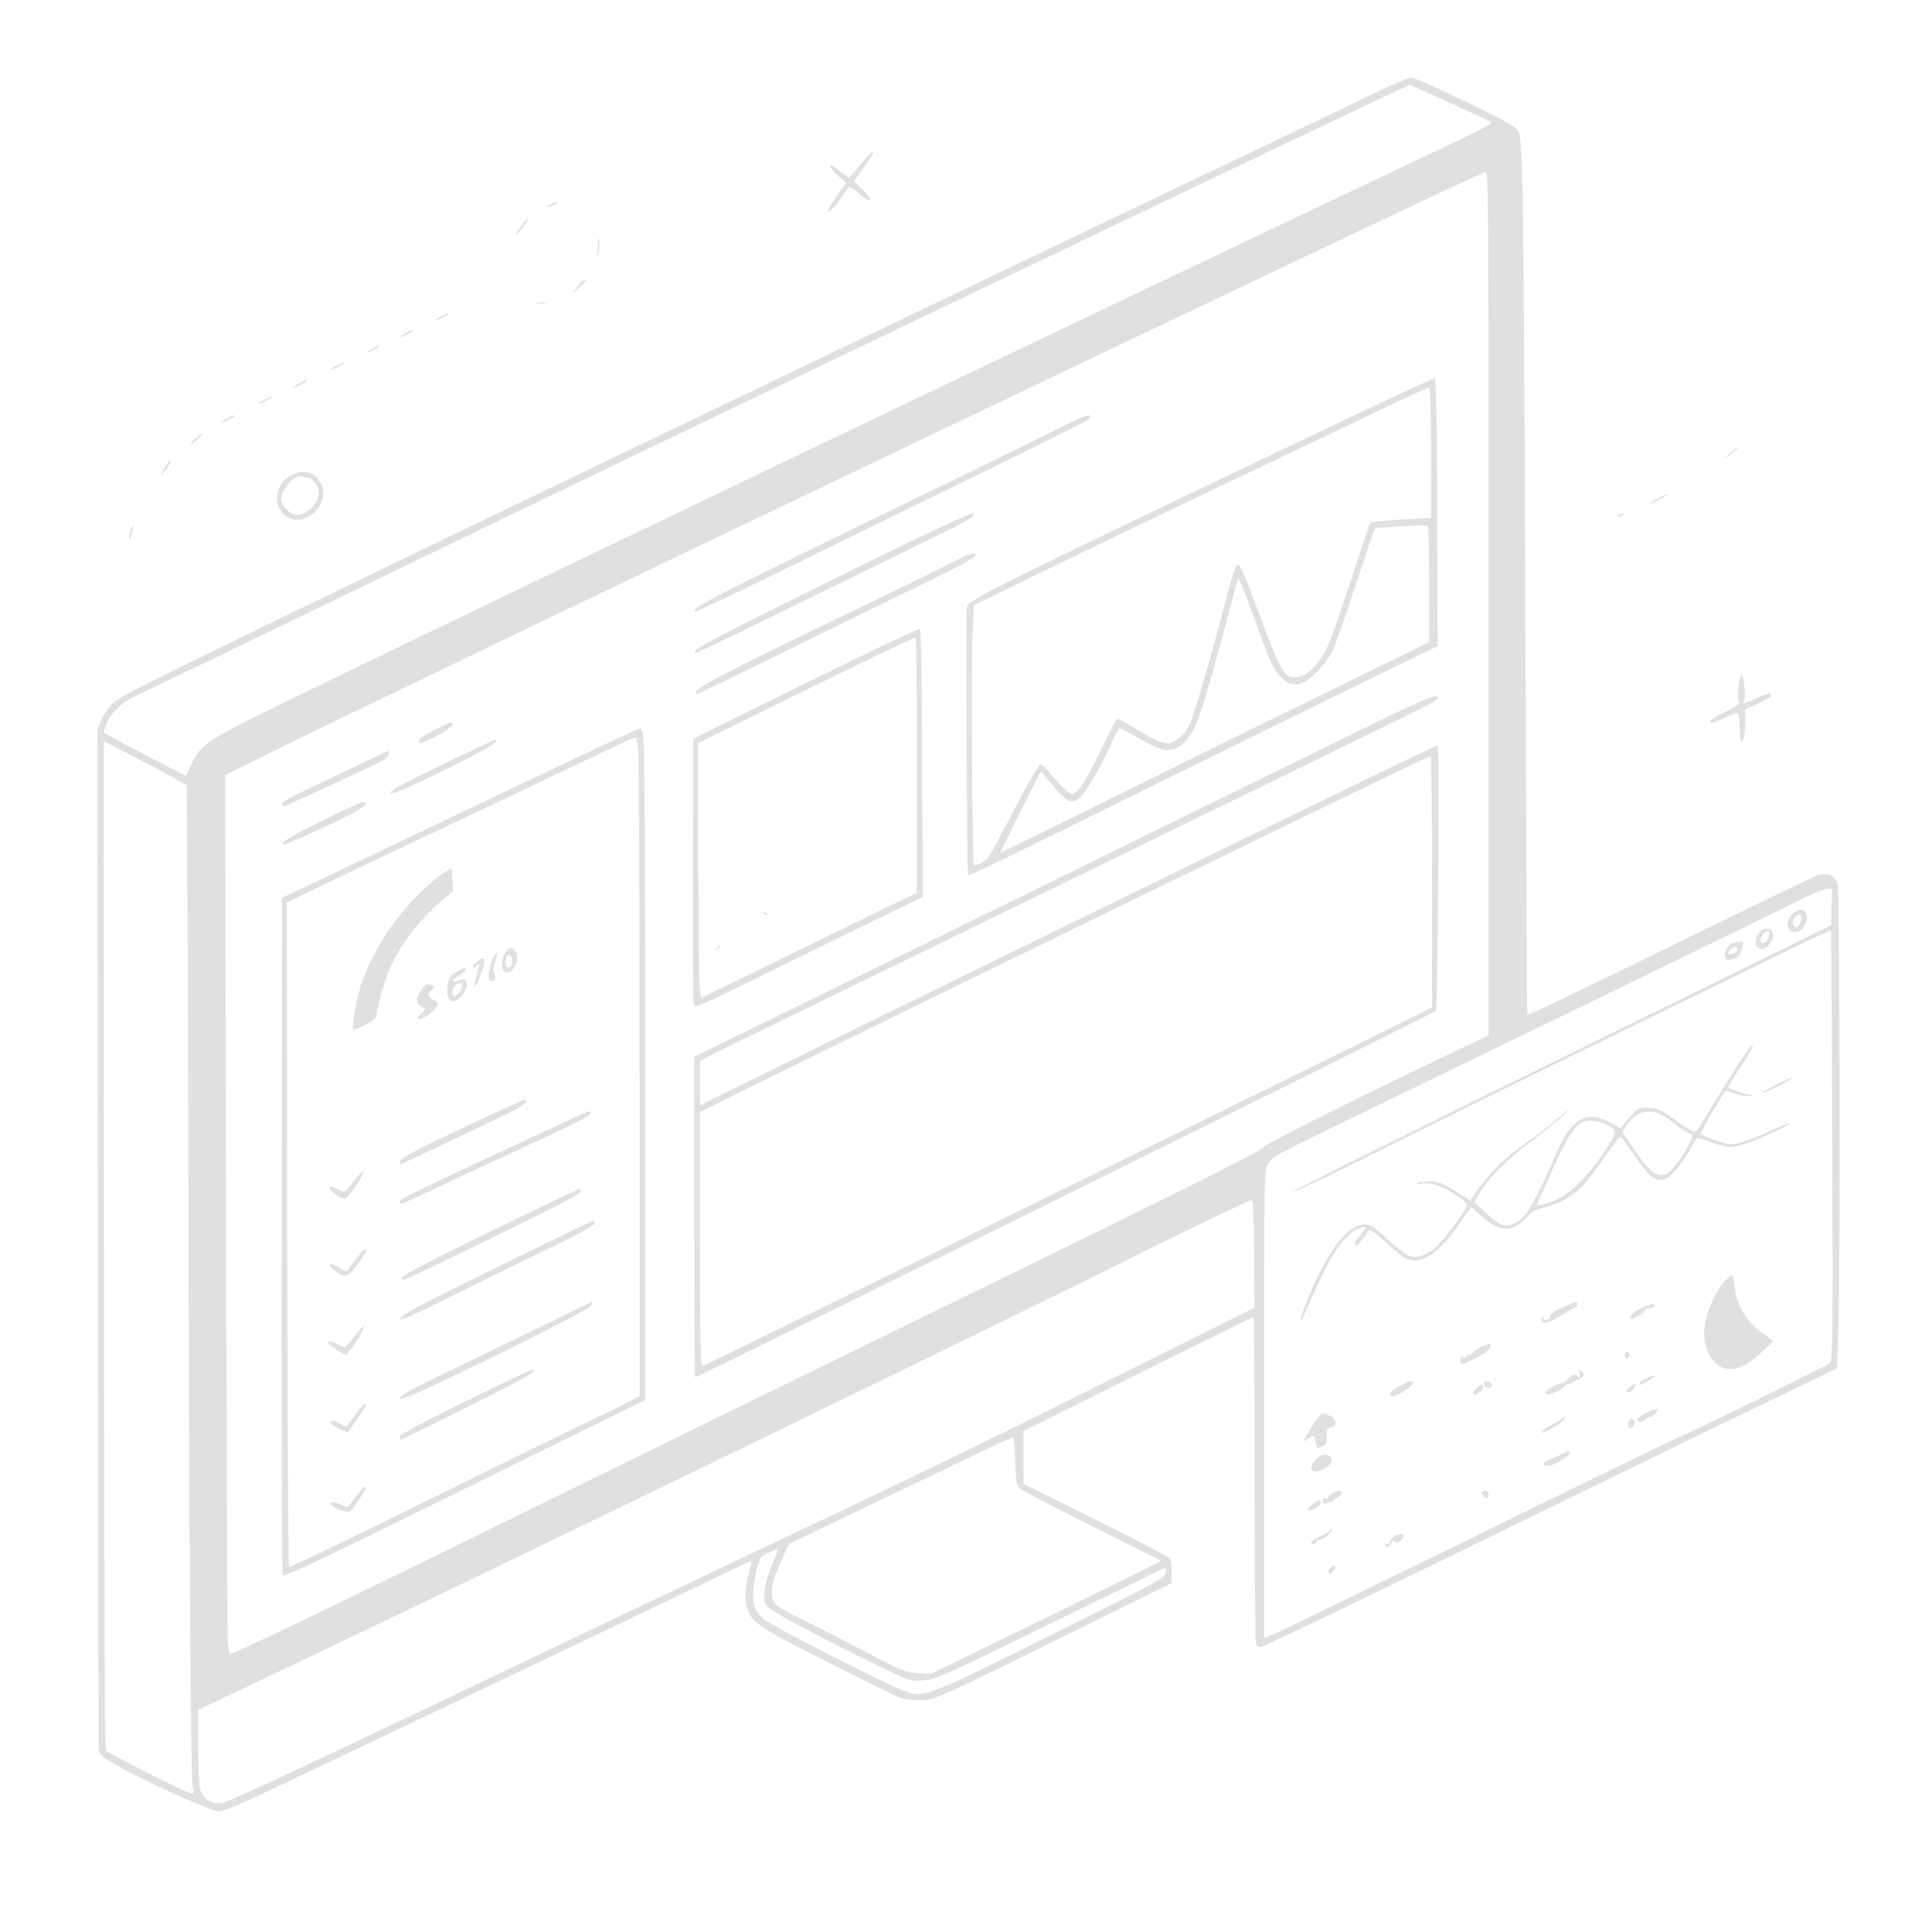 <?xml version="1.0" standalone="no"?>
<!DOCTYPE svg PUBLIC "-//W3C//DTD SVG 20010904//EN"
 "http://www.w3.org/TR/2001/REC-SVG-20010904/DTD/svg10.dtd">
<svg version="1.0" xmlns="http://www.w3.org/2000/svg"
 width="1024pt" height="1024pt" viewBox="0 0 1024 1024"
 preserveAspectRatio="xMidYMid meet">

<g transform="translate(0,1024) scale(0.1,-0.1)"
fill="#e0e0e0" stroke="none">
<path d="M7290 9749 c-91 -45 -343 -165 -560 -269 -870 -413 -3479 -1664
-4345 -2082 -1599 -773 -1734 -840 -1780 -880 -24 -21 -52 -60 -66 -90 l-23
-53 3 -2710 3 -2710 20 -22 c46 -49 560 -293 617 -293 20 0 90 27 175 66 380
179 1929 917 2291 1091 182 88 337 163 346 166 15 5 14 -2 -2 -66 -21 -79 -24
-125 -9 -178 22 -77 53 -99 427 -289 194 -98 368 -184 387 -190 20 -6 65 -11
102 -11 78 0 67 -5 852 382 l482 238 0 58 c0 32 -4 65 -9 73 -6 7 -182 100
-393 205 l-383 190 0 140 0 140 605 302 c333 166 608 302 613 302 4 1 7 -383
7 -851 0 -469 3 -863 6 -875 4 -14 14 -23 26 -23 10 0 495 232 1076 516 581
284 1183 577 1337 652 154 74 361 174 461 222 l181 88 7 208 c10 334 7 2313
-4 2355 -13 49 -55 68 -109 49 -20 -7 -283 -134 -586 -282 -623 -306 -945
-461 -950 -456 -2 2 -6 903 -10 2003 -8 2282 -13 2636 -36 2679 -13 23 -66 53
-280 157 -145 71 -275 128 -289 128 -14 0 -99 -36 -190 -80z m396 -55 c115
-52 213 -98 218 -101 11 -7 -55 -41 -324 -168 -1905 -902 -5729 -2734 -6247
-2994 -240 -120 -274 -146 -318 -243 -15 -32 -29 -58 -31 -58 -9 0 -412 211
-433 227 -2 1 4 23 13 47 20 52 82 113 146 143 283 135 704 338 1275 615 1215
591 5467 2626 5487 2628 3 0 100 -43 214 -96z m204 -2653 l0 -2288 -127 -61
c-581 -276 -1042 -507 -1074 -538 -26 -26 -459 -241 -1620 -808 -871 -425
-1910 -934 -2309 -1131 -713 -351 -1352 -661 -1480 -716 l-65 -28 -7 62 c-3
34 -8 1083 -10 2330 l-5 2269 186 92 c673 336 6460 3103 6494 3105 16 1 17
-114 17 -2288z m-6943 -938 l43 -25 2 -396 c2 -218 4 -912 6 -1542 3 -1831 13
-3301 22 -3355 5 -27 7 -52 4 -54 -5 -5 -176 77 -334 160 l-125 66 -7 54 c-3
30 -6 1235 -7 2677 l-1 2624 178 -92 c97 -51 196 -103 219 -117z m8761 -670
l-3 -97 -130 -64 c-71 -36 -535 -264 -1030 -507 -1284 -631 -1700 -838 -1688
-842 6 -2 228 104 492 237 265 132 764 378 1109 546 345 168 766 374 935 456
169 83 309 149 311 147 2 -2 6 -516 7 -1141 4 -1001 2 -1139 -11 -1152 -14
-14 -610 -306 -870 -426 -69 -32 -370 -178 -670 -325 -841 -413 -1417 -693
-1439 -700 l-21 -6 0 1238 c0 1221 0 1238 20 1271 26 42 39 49 353 202 144 70
727 353 1295 628 568 276 1090 531 1160 566 70 36 140 65 155 65 l28 1 -3 -97z
m-3061 -1838 l2 -286 -678 -338 c-697 -349 -1105 -547 -1886 -916 -247 -117
-607 -288 -800 -380 -1538 -736 -2074 -988 -2110 -992 -55 -6 -100 23 -114 74
-6 21 -11 124 -11 229 l0 191 128 61 c70 33 269 128 442 210 858 407 3857
1864 4380 2127 229 116 622 304 635 305 6 0 11 -103 12 -285z m-1266 -1101 c4
-119 5 -127 28 -146 14 -10 187 -101 385 -200 l361 -181 -160 -80 c-88 -44
-362 -179 -610 -299 l-450 -219 -70 4 c-68 4 -81 9 -290 119 -121 63 -268 138
-327 166 -59 28 -119 62 -133 76 -41 41 -32 110 35 254 l32 69 366 176 c202
96 466 223 586 281 121 58 225 106 232 106 8 0 13 -36 15 -126z m-1288 -545
c-23 -53 -37 -103 -40 -143 -5 -59 -4 -62 29 -93 40 -38 690 -369 745 -379 20
-4 64 -2 97 4 62 12 121 40 914 429 183 89 335 163 338 163 3 0 4 -12 2 -27
-3 -26 -37 -45 -508 -280 -787 -391 -768 -384 -883 -343 -93 34 -708 348 -740
378 -49 46 -60 78 -54 156 3 39 13 95 22 124 14 47 21 56 58 72 23 10 45 19
48 19 4 1 -9 -36 -28 -80z"/>
<path d="M6915 7914 c-1627 -777 -1782 -854 -1791 -890 -5 -17 1 -1381 6
-1421 1 -10 127 51 1056 510 572 282 1128 555 1237 607 l197 95 -2 709 c-2
462 -6 710 -13 712 -5 1 -316 -143 -690 -322z m670 -75 l0 -344 -130 -7 c-71
-4 -144 -10 -162 -13 l-32 -6 -108 -327 c-88 -265 -116 -338 -149 -387 -47
-70 -94 -105 -140 -105 -57 0 -78 36 -184 320 -82 220 -104 273 -117 277 -14
5 -26 -35 -97 -304 -74 -278 -142 -506 -166 -554 -23 -44 -77 -89 -109 -89
-31 0 -81 23 -176 80 -45 27 -87 50 -92 50 -5 0 -42 -69 -82 -152 -85 -180
-132 -251 -164 -246 -12 2 -48 35 -84 78 -34 41 -68 76 -76 78 -12 3 -83 -123
-217 -383 -51 -100 -67 -123 -97 -138 -19 -10 -38 -15 -41 -12 -9 9 -15 1086
-7 1241 l7 136 272 133 c269 133 1090 526 1406 675 91 43 291 139 445 213 154
74 285 134 290 133 6 -2 10 -126 10 -347z m-10 -694 l0 -309 -500 -244 c-275
-134 -785 -385 -1134 -558 -349 -173 -635 -313 -636 -312 -2 2 45 99 104 217
l108 214 64 -77 c69 -83 95 -97 134 -72 31 20 128 184 175 294 19 45 39 82 44
82 5 0 48 -23 96 -50 48 -28 104 -55 124 -61 74 -20 135 22 182 126 35 76 88
259 215 740 l11 40 15 -28 c8 -16 38 -95 68 -175 29 -81 62 -171 74 -199 48
-122 101 -171 169 -158 46 9 139 102 175 175 14 30 70 188 123 350 54 162 99
297 101 299 3 5 259 19 278 16 6 -1 10 -112 10 -310z"/>
<path d="M5545 7937 c-121 -61 -440 -217 -710 -347 -269 -130 -638 -311 -820
-401 -292 -145 -367 -189 -324 -189 6 0 188 86 403 191 215 106 673 330 1017
498 344 168 637 313 650 323 16 11 21 19 14 26 -7 7 -83 -27 -230 -101z"/>
<path d="M4690 7304 c-916 -450 -1057 -524 -1000 -524 6 0 253 119 548 264
296 145 616 302 712 349 192 93 220 111 205 125 -6 6 -178 -74 -465 -214z"/>
<path d="M5035 7253 c-60 -31 -328 -161 -595 -290 -570 -275 -750 -369 -750
-389 0 -8 2 -14 4 -14 3 0 749 365 1364 667 61 31 112 62 112 69 0 22 -18 16
-135 -43z"/>
<path d="M4530 6746 c-184 -89 -452 -221 -595 -292 l-260 -129 -2 -700 c-2
-413 1 -706 6 -714 8 -12 69 15 333 145 178 88 448 221 601 295 l277 134 -2
709 c-2 462 -6 710 -13 712 -5 2 -161 -70 -345 -160z m330 -562 l-1 -676 -202
-98 c-111 -54 -368 -179 -572 -279 l-370 -181 -7 53 c-3 28 -6 332 -7 675 l-1
623 448 221 c441 218 690 337 705 338 4 0 7 -304 7 -676z"/>
<path d="M4047 5399 c7 -7 15 -10 18 -7 3 3 -2 9 -12 12 -14 6 -15 5 -6 -5z"/>
<path d="M3799 5213 c-13 -16 -12 -17 4 -4 16 13 21 21 13 21 -2 0 -10 -8 -17
-17z"/>
<path d="M7460 6491 c-80 -37 -539 -262 -1020 -498 -1280 -629 -2444 -1200
-2612 -1281 l-148 -72 0 -850 c0 -467 2 -850 4 -850 16 0 3920 1931 3927 1942
8 12 19 1299 12 1360 l-5 47 -52 -23 c-142 -65 -2152 -1045 -3423 -1671 l-433
-213 0 117 0 117 28 16 c15 9 250 124 522 256 388 188 2708 1320 3240 1581
116 57 129 66 115 80 -6 6 -64 -15 -155 -58z m130 -927 l0 -664 -402 -199
c-222 -109 -1090 -536 -1929 -949 -839 -414 -1531 -752 -1537 -752 -9 0 -12
165 -12 673 l0 673 258 128 c788 390 3608 1763 3615 1759 4 -2 7 -303 7 -669z"/>
<path d="M2298 6369 c-45 -22 -78 -46 -78 -54 0 -19 -1 -19 53 4 88 38 157 92
115 91 -7 -1 -48 -19 -90 -41z"/>
<path d="M2645 6029 c-401 -191 -824 -393 -940 -448 l-210 -99 -2 -1789 c-2
-1003 1 -1794 6 -1802 7 -10 169 66 747 351 407 201 837 413 957 471 l217 107
0 1672 c0 920 -3 1721 -7 1781 -5 89 -9 107 -22 106 -9 -1 -344 -158 -746
-350z m738 234 c4 -38 7 -822 7 -1745 l0 -1676 -62 -34 c-35 -19 -124 -63
-198 -97 -74 -35 -463 -225 -863 -423 -401 -198 -732 -357 -735 -353 -4 4 -8
797 -10 1764 l-2 1757 177 86 c98 48 336 160 528 251 193 91 512 242 710 337
398 190 415 198 431 199 7 1 14 -27 17 -66z"/>
<path d="M2345 5609 c-27 -17 -88 -70 -135 -118 -149 -151 -266 -346 -309
-516 -22 -88 -37 -195 -28 -195 4 0 32 12 62 27 36 18 57 35 59 48 30 164 73
278 151 393 51 77 142 176 213 233 l43 34 -3 63 -3 63 -50 -32z"/>
<path d="M2681 5194 c-29 -36 -26 -109 3 -109 47 0 78 95 40 121 -20 14 -24
13 -43 -12z m34 -50 c0 -19 -6 -30 -17 -32 -14 -3 -18 3 -18 26 0 16 3 32 7
36 14 13 28 -1 28 -30z"/>
<path d="M2615 5167 c-8 -13 -18 -48 -22 -76 -5 -42 -3 -51 10 -51 22 0 30 16
17 39 -7 15 -6 31 4 63 18 50 14 60 -9 25z"/>
<path d="M2520 5135 c-23 -25 -16 -37 8 -13 16 16 15 4 -3 -56 -8 -27 -13 -52
-10 -54 6 -7 41 74 50 116 8 40 -11 43 -45 7z"/>
<path d="M2418 5088 c-37 -21 -48 -47 -48 -108 0 -35 22 -55 47 -42 42 23 69
76 52 103 -6 11 -14 11 -39 2 -41 -16 -38 3 5 28 19 12 35 25 35 30 0 13 -11
11 -52 -13z m32 -75 c0 -17 -27 -53 -40 -53 -16 0 -18 29 -4 49 18 25 44 28
44 4z"/>
<path d="M2232 4992 c-28 -42 -28 -67 0 -86 l22 -16 -24 -25 c-22 -23 -22 -25
-4 -25 24 0 94 56 94 76 0 8 -11 20 -25 26 -28 13 -32 30 -10 48 21 17 19 27
-8 32 -17 3 -28 -4 -45 -30z"/>
<path d="M2495 4282 c-304 -144 -375 -181 -375 -199 0 -7 2 -13 5 -13 5 0 511
240 594 282 61 31 89 59 59 57 -7 0 -134 -57 -283 -127z"/>
<path d="M2920 4259 c-640 -296 -800 -373 -800 -385 0 -8 4 -14 9 -14 4 0 77
33 162 73 85 41 273 129 419 196 335 154 414 193 418 209 2 6 0 12 -5 12 -4 0
-96 -41 -203 -91z"/>
<path d="M1876 3980 c-48 -63 -48 -63 -82 -45 -16 8 -35 15 -43 15 -19 0 15
-37 51 -56 25 -13 28 -12 56 21 36 44 76 115 65 115 -5 0 -26 -23 -47 -50z"/>
<path d="M2760 3791 c-481 -233 -630 -310 -630 -326 0 -19 -21 -28 505 228
290 141 441 219 443 230 2 9 0 17 -5 16 -4 0 -145 -66 -313 -148z"/>
<path d="M2680 3546 c-495 -243 -553 -274 -558 -298 -2 -10 94 33 280 126 156
78 388 192 516 253 156 75 232 117 232 127 0 9 -3 16 -7 15 -5 0 -213 -101
-463 -223z"/>
<path d="M1885 3564 c-22 -31 -43 -58 -47 -61 -5 -2 -21 5 -37 16 -16 12 -37
21 -48 21 -14 -1 -11 -7 16 -30 47 -40 65 -42 94 -11 30 31 77 100 77 112 0
20 -17 5 -55 -47z"/>
<path d="M2884 3217 c-138 -67 -362 -176 -498 -241 -230 -111 -277 -138 -263
-152 15 -15 1017 478 1017 501 0 8 -1 15 -2 15 -2 0 -116 -55 -254 -123z"/>
<path d="M1880 3159 c-24 -32 -49 -59 -55 -59 -5 1 -21 7 -35 15 -14 8 -31 14
-37 15 -26 0 -12 -19 34 -46 l47 -27 23 29 c35 42 75 112 71 123 -1 5 -23 -17
-48 -50z"/>
<path d="M2463 2810 c-234 -115 -343 -174 -343 -184 0 -9 3 -16 8 -15 4 0 162
78 351 172 305 152 386 199 339 196 -7 0 -167 -76 -355 -169z"/>
<path d="M1882 2740 c-24 -33 -46 -60 -50 -60 -4 1 -18 7 -32 15 -28 16 -50
19 -50 6 0 -10 87 -58 93 -51 22 25 97 134 97 141 0 21 -19 5 -58 -51z"/>
<path d="M1888 2311 l-47 -60 -35 14 c-44 19 -57 19 -50 1 8 -21 85 -48 100
-35 24 19 86 117 82 129 -2 6 -25 -16 -50 -49z"/>
<path d="M2363 6197 c-261 -127 -303 -150 -291 -162 14 -14 549 248 556 273 2
6 0 12 -5 11 -4 0 -121 -55 -260 -122z"/>
<path d="M1900 6186 c-85 -40 -213 -101 -283 -135 -82 -39 -127 -65 -124 -73
2 -7 10 -12 16 -10 12 2 401 182 494 228 38 19 57 34 57 46 0 10 -1 18 -3 18
-1 0 -72 -33 -157 -74z"/>
<path d="M1715 5894 c-185 -93 -225 -117 -213 -130 6 -6 290 123 382 174 52
28 70 52 39 51 -10 0 -103 -43 -208 -95z"/>
<path d="M9507 5400 c-32 -25 -41 -53 -27 -80 13 -25 51 -26 73 -2 23 25 31
70 17 87 -17 20 -32 19 -63 -5z m37 -47 c-11 -32 -37 -37 -42 -10 -5 24 28 61
42 47 6 -6 7 -19 0 -37z"/>
<path d="M9342 5313 c-7 -3 -19 -18 -28 -34 -30 -59 24 -95 65 -43 39 50 16
98 -37 77z m30 -48 c-13 -28 -42 -34 -42 -8 0 9 8 25 17 35 23 26 40 7 25 -27z"/>
<path d="M9182 5240 c-26 -11 -47 -52 -38 -75 5 -13 13 -15 34 -10 35 8 48 23
57 63 6 27 4 32 -12 31 -10 0 -28 -4 -41 -9z m28 -34 c0 -13 -39 -30 -48 -21
-8 7 20 35 34 35 8 0 14 -6 14 -14z"/>
<path d="M9206 4588 c-40 -62 -103 -163 -140 -225 -36 -61 -70 -115 -76 -118
-13 -8 -42 8 -124 68 -57 43 -77 51 -122 55 -52 4 -55 3 -92 -34 -21 -22 -44
-48 -50 -59 -9 -17 -14 -18 -29 -7 -42 29 -101 52 -136 52 -80 0 -133 -60
-207 -235 -54 -129 -117 -250 -149 -288 -31 -37 -77 -57 -115 -50 -16 3 -55
31 -90 64 l-61 57 18 34 c40 76 145 184 268 278 69 52 150 117 180 144 66 60
38 41 -53 -36 -36 -31 -95 -75 -130 -99 -118 -80 -204 -165 -291 -290 l-16
-22 -63 41 c-35 22 -76 46 -91 51 -33 13 -94 13 -122 1 -13 -6 -4 -7 26 -3 53
6 121 -20 197 -76 42 -31 42 -32 27 -60 -25 -50 -135 -189 -165 -211 -49 -35
-92 -48 -126 -39 -17 5 -70 45 -118 89 -77 70 -93 80 -125 80 -89 0 -197 -143
-298 -391 -60 -147 -50 -161 11 -17 105 242 178 353 254 385 47 19 50 10 13
-32 -31 -36 -39 -55 -22 -55 9 0 36 31 57 66 10 17 12 17 36 2 14 -10 52 -41
84 -71 70 -64 92 -77 134 -77 70 0 154 71 245 208 26 40 50 72 53 72 3 0 25
-18 49 -41 98 -90 168 -94 241 -15 32 35 51 46 93 55 75 16 164 67 212 121 24
26 76 95 116 154 40 58 77 103 82 100 5 -2 35 -44 68 -92 76 -111 102 -135
143 -135 25 0 41 10 77 49 26 28 61 78 79 112 18 34 36 62 39 62 3 0 37 -11
75 -25 87 -31 109 -31 200 1 88 32 221 94 215 101 -3 2 -55 -18 -115 -46 -103
-47 -166 -68 -202 -66 -24 1 -149 46 -155 55 -4 7 110 206 131 229 2 2 21 -4
44 -13 22 -9 57 -15 78 -15 33 2 33 2 7 6 -36 4 -115 32 -115 40 0 4 27 48 60
99 62 95 77 124 66 124 -4 0 -40 -51 -80 -112z m-411 -252 c18 -8 56 -32 84
-55 28 -22 60 -43 71 -46 11 -4 20 -11 20 -17 0 -21 -64 -129 -100 -168 -65
-71 -109 -50 -211 102 l-60 89 21 34 c41 67 106 90 175 61z m-290 -52 c73 -34
73 -38 -11 -162 -108 -159 -213 -247 -320 -265 l-31 -6 82 182 c99 218 136
267 204 267 24 0 58 -7 76 -16z"/>
<path d="M9404 4485 c-49 -25 -78 -43 -64 -39 47 13 181 84 157 84 -2 0 -44
-20 -93 -45z"/>
<path d="M9140 3448 c-41 -44 -86 -139 -101 -215 -22 -108 16 -209 89 -240 61
-25 125 0 214 85 l57 54 -58 43 c-89 66 -135 142 -147 248 -4 31 -10 57 -15
57 -4 0 -22 -15 -39 -32z"/>
<path d="M8277 3308 c-43 -20 -66 -36 -63 -44 7 -17 -25 -28 -36 -12 -6 10 -8
8 -8 -4 0 -30 42 -21 109 22 34 22 66 40 71 40 6 0 10 7 10 15 0 20 -4 19 -83
-17z"/>
<path d="M8715 3314 c-44 -16 -83 -49 -72 -61 10 -9 83 34 80 47 -2 5 7 9 18
7 12 -1 24 4 26 11 6 15 -1 14 -52 -4z"/>
<path d="M7861 3106 c-18 -6 -41 -21 -50 -32 -9 -11 -22 -19 -29 -16 -6 2 -12
-1 -12 -7 0 -6 -7 -8 -15 -5 -10 4 -15 0 -15 -15 0 -29 12 -27 91 17 45 24 69
43 69 55 0 9 -1 17 -2 16 -2 0 -18 -6 -37 -13z"/>
<path d="M8614 3066 c-8 -22 3 -33 18 -18 9 9 9 15 0 24 -9 9 -13 7 -18 -6z"/>
<path d="M8372 2963 c7 -25 -1 -30 -19 -12 -9 9 -19 4 -40 -17 -15 -16 -33
-27 -40 -26 -14 3 -83 -37 -83 -49 0 -22 68 -1 100 31 11 11 20 18 20 15 0 -8
77 33 84 44 3 5 -2 15 -11 22 -15 12 -16 11 -11 -8z"/>
<path d="M8723 2933 c-18 -9 -33 -20 -33 -25 0 -12 5 -10 44 13 55 32 46 40
-11 12z"/>
<path d="M7418 2894 c-43 -22 -65 -54 -38 -54 28 0 110 54 110 72 0 14 -23 8
-72 -18z"/>
<path d="M7867 2913 c-3 -5 -2 -15 3 -22 10 -17 43 -6 38 12 -6 15 -34 22 -41
10z"/>
<path d="M8640 2890 c-26 -20 -24 -35 3 -24 14 5 31 33 25 40 -2 1 -14 -6 -28
-16z"/>
<path d="M7820 2875 c-24 -26 -14 -33 21 -15 19 11 27 40 11 40 -5 0 -19 -11
-32 -25z"/>
<path d="M8728 2753 c-27 -12 -48 -27 -48 -32 0 -19 22 -23 39 -7 10 9 22 16
28 16 14 0 46 37 36 42 -4 3 -29 -6 -55 -19z"/>
<path d="M6973 2708 c-17 -24 -38 -58 -47 -77 l-18 -33 23 16 c32 22 36 21 43
-19 7 -34 7 -35 34 -21 23 12 26 19 24 54 -3 35 -1 40 22 46 36 9 34 41 -4 61
-41 21 -43 20 -77 -27z"/>
<path d="M8278 2721 c-1 -5 -25 -19 -52 -32 -28 -13 -52 -30 -54 -38 -3 -9 14
-4 47 14 51 28 93 65 73 65 -6 0 -12 -4 -14 -9z"/>
<path d="M8637 2713 c-10 -9 -9 -43 1 -43 15 0 30 22 25 36 -6 15 -16 18 -26
7z"/>
<path d="M8280 2534 c-14 -8 -42 -20 -62 -28 -50 -20 -51 -41 -2 -33 36 6 104
50 104 68 0 12 -9 10 -40 -7z"/>
<path d="M6975 2506 c-54 -55 -16 -88 53 -46 24 15 32 27 30 43 -5 33 -51 35
-83 3z"/>
<path d="M7057 2322 c-15 -10 -24 -22 -20 -26 4 -4 0 -4 -10 0 -12 4 -17 1
-17 -10 0 -9 5 -16 10 -16 23 0 90 41 90 55 0 20 -19 19 -53 -3z"/>
<path d="M7857 2333 c-8 -7 11 -33 24 -33 5 0 9 9 9 20 0 19 -20 27 -33 13z"/>
<path d="M6955 2266 c-16 -13 -27 -27 -23 -31 10 -10 68 24 68 40 0 21 -10 19
-45 -9z"/>
<path d="M7050 2131 c0 -7 -22 -21 -50 -33 -27 -11 -50 -27 -50 -34 0 -8 6
-11 15 -8 8 4 15 10 15 15 0 5 8 9 18 9 21 0 69 46 59 57 -4 3 -7 1 -7 -6z"/>
<path d="M7393 2098 c-12 -6 -24 -19 -26 -30 -3 -11 -10 -17 -16 -13 -6 3 -11
1 -11 -4 0 -18 18 -12 33 10 10 13 16 16 19 8 5 -15 48 10 48 28 0 15 -17 16
-47 1z"/>
<path d="M7058 1936 c-19 -14 -24 -36 -9 -36 12 0 33 28 29 39 -2 6 -10 4 -20
-3z"/>
<path d="M4564 9371 c-32 -39 -61 -71 -65 -71 -3 0 -23 14 -44 30 -66 53 -76
37 -13 -22 l42 -38 -53 -75 c-49 -70 -55 -92 -19 -62 8 6 29 33 47 59 17 26
36 50 42 53 5 4 28 -9 49 -29 69 -62 85 -42 18 23 l-42 40 20 28 c61 83 87
123 82 129 -4 3 -33 -26 -64 -65z"/>
<path d="M2915 9155 c-25 -12 -26 -14 -5 -9 28 7 60 23 45 23 -5 0 -23 -6 -40
-14z"/>
<path d="M2767 9048 c-35 -48 -43 -68 -12 -33 28 32 49 65 41 65 -3 0 -16 -15
-29 -32z"/>
<path d="M3171 8959 c0 -15 -3 -42 -6 -60 l-5 -34 11 34 c5 18 8 45 6 60 l-4
26 -2 -26z"/>
<path d="M3088 8750 c-9 -6 -27 -25 -39 -43 -21 -31 -20 -30 19 8 50 47 54 55
20 35z"/>
<path d="M2848 8633 c12 -2 32 -2 45 0 12 2 2 4 -23 4 -25 0 -35 -2 -22 -4z"/>
<path d="M2338 8564 c-39 -21 -35 -28 5 -8 37 19 44 24 31 24 -5 -1 -21 -8
-36 -16z"/>
<path d="M2148 8474 c-39 -21 -35 -28 5 -8 37 19 44 24 31 24 -5 -1 -21 -8
-36 -16z"/>
<path d="M1970 8390 c-19 -11 -31 -19 -27 -20 11 0 67 29 67 35 0 7 -1 7 -40
-15z"/>
<path d="M1780 8300 c-19 -11 -30 -19 -25 -19 6 0 26 8 45 19 19 11 31 19 25
19 -5 0 -26 -8 -45 -19z"/>
<path d="M1588 8209 c-21 -11 -38 -22 -38 -24 0 -3 18 4 40 15 22 11 40 23 40
25 0 7 0 7 -42 -16z"/>
<path d="M1400 8120 c-19 -11 -31 -19 -27 -20 11 0 67 29 67 35 0 7 -1 7 -40
-15z"/>
<path d="M1200 8020 c-19 -11 -31 -19 -27 -20 11 0 67 29 67 35 0 7 -1 7 -40
-15z"/>
<path d="M1030 7910 c-19 -17 -26 -27 -15 -21 19 9 63 51 54 51 -3 0 -20 -14
-39 -30z"/>
<path d="M9165 7834 c-31 -27 -33 -31 -9 -15 28 18 62 51 53 51 -2 0 -22 -16
-44 -36z"/>
<path d="M888 7783 c-9 -10 -21 -29 -27 -43 l-12 -25 21 25 c23 27 43 60 37
60 -2 0 -11 -8 -19 -17z"/>
<path d="M1544 7721 c-52 -31 -74 -68 -74 -121 0 -57 25 -93 75 -110 72 -24
166 49 169 130 2 95 -90 150 -170 101z m82 -11 c28 0 64 -47 64 -83 0 -56 -63
-117 -120 -117 -29 0 -80 53 -80 82 0 53 73 136 108 123 8 -3 20 -5 28 -5z"/>
<path d="M8780 7595 c-25 -13 -40 -24 -35 -24 6 0 30 11 55 24 25 13 41 24 35
24 -5 0 -30 -11 -55 -24z"/>
<path d="M8580 7510 c-8 -5 -10 -10 -5 -10 6 0 17 5 25 10 8 5 11 10 5 10 -5
0 -17 -5 -25 -10z"/>
<path d="M691 7424 c-6 -21 -9 -40 -6 -42 2 -2 8 13 14 34 6 21 9 40 6 42 -2
2 -8 -13 -14 -34z"/>
<path d="M9215 6610 c-4 -27 -4 -62 -1 -78 6 -26 3 -29 -64 -62 -74 -36 -105
-60 -77 -60 8 0 39 11 69 25 29 14 59 25 66 25 8 0 12 -22 12 -75 0 -41 4 -75
9 -75 13 0 21 38 21 107 l0 63 64 29 c35 16 66 33 70 39 14 23 -14 20 -73 -8
-75 -36 -74 -36 -66 -9 9 26 -3 129 -15 129 -4 0 -11 -22 -15 -50z"/>
</g>
</svg>
